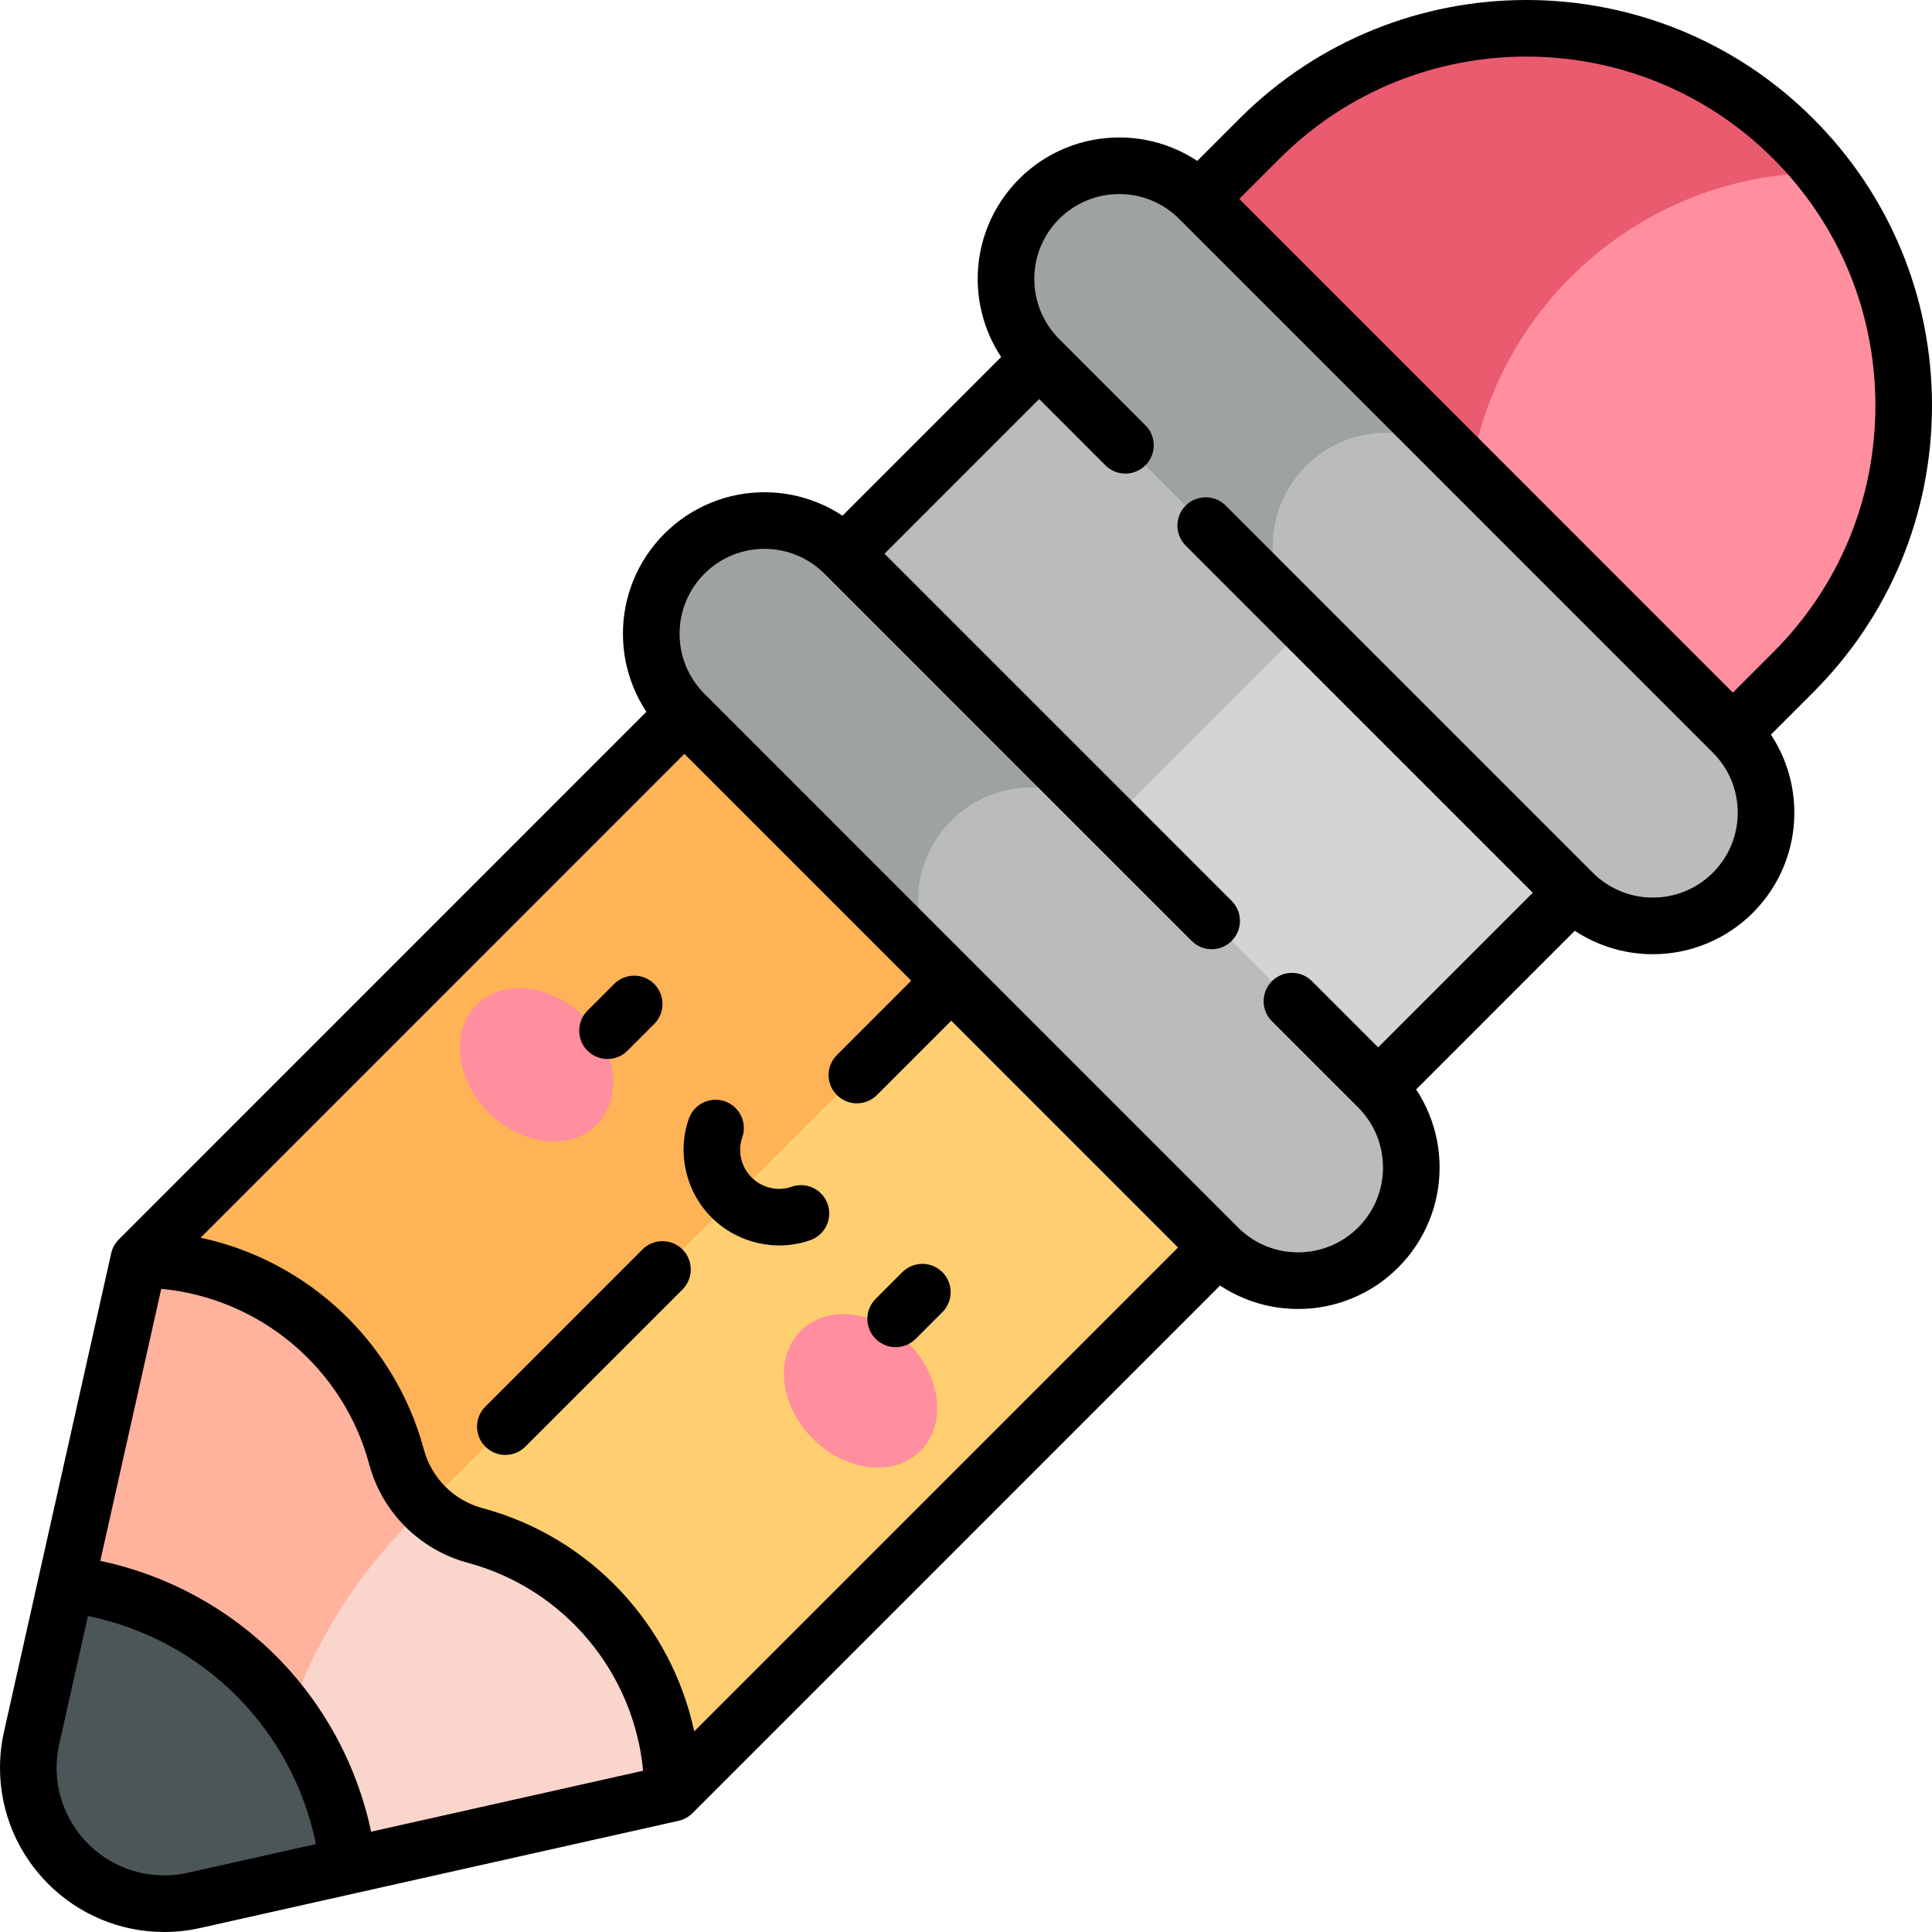<svg id="Capa_1" enable-background="new 0 0 512 512" height="512" viewBox="0 0 512 512" width="512" xmlns="http://www.w3.org/2000/svg"><g><g><path d="m475.21 36.789c-39.052-39.051-102.369-39.051-141.421 0-2.359 2.359-16.394 16.394-37.19 37.19 5.983 5.983 135.356 135.356 141.421 141.421l37.189-37.189c39.113-39.112 38.984-102.441.001-141.422z" fill="#ff8e9e"/><path d="m483.164 45.754c-2.443-3.105-5.09-6.102-7.953-8.965-39.052-39.051-102.369-39.051-141.421 0-2.359 2.359-16.394 16.394-37.19 37.19l91.924 91.924v-25.51c0-52.268 42.372-94.639 94.64-94.639z" fill="#ea5b70"/></g><g><path d="m202.586 167.992-165.796 165.797c6.207 6.207 135.214 135.214 141.421 141.422 6.771-6.771 89.374-89.375 165.797-165.797-6.207-6.208-135.214-135.215-141.422-141.422z" fill="#ffce71"/><path d="m202.586 167.992c-76.501 76.5-159.189 159.188-165.797 165.797l70.711 70.711 165.797-165.797z" fill="#ffb357"/></g><g><path d="m296.6 73.979c-24.593 24.593-58.642 58.642-94.013 94.013l141.421 141.421c35.372-35.373 69.421-69.421 94.013-94.013-6.196-6.195-135.201-135.201-141.421-141.421z" fill="#d4d4d5"/><path d="m296.6 73.979c-24.593 24.593-58.642 58.642-94.013 94.013l70.711 70.711 94.013-94.013z" fill="#b9bbbc"/></g><g><path d="m125.881 406.913c-10.116-2.715-18.077-10.676-20.793-20.793-8.091-30.141-35.603-52.33-68.298-52.33l-19.263 85.96 23.862 53.878 50.86 20.844c35.985-8.063 83.053-18.61 85.961-19.262.001-32.694-22.189-60.206-52.329-68.297z" fill="#fad5cb"/><path d="m105.088 386.119c-8.091-30.141-35.603-52.33-68.298-52.33l-19.263 85.961 23.862 53.878 35.278-19.108c6.726-19.238 17.729-36.916 32.413-51.601l3.629-3.628c-3.594-3.594-6.264-8.113-7.621-13.172z" fill="#ffb39d"/><path d="m7.5 468.486c0 19.89 16.124 36.014 36.014 36.014 2.649 0 5.29-.292 7.875-.872l40.86-9.156c-4.581-39.121-35.601-70.141-74.722-74.722l-9.156 40.86c-.579 2.586-.871 5.227-.871 7.876z" fill="#4c5659"/></g><g><path d="m365.221 288.201c-6.253-6.253-135.282-135.282-141.421-141.422-11.716-11.715-30.71-11.717-42.427 0-11.715 11.716-11.715 30.71 0 42.426 6.253 6.253 135.282 135.282 141.421 141.422 11.716 11.715 30.709 11.718 42.427 0 11.716-11.716 11.716-30.71 0-42.426z" fill="#b9bbbc"/><path d="m252.084 217.49c11.716-11.717 30.71-11.715 42.427 0l-70.711-70.711c-11.716-11.715-30.71-11.717-42.427 0-11.715 11.716-11.715 30.71 0 42.426l70.711 70.711c-11.715-11.716-11.715-30.71 0-42.426z" fill="#9ea2a3"/></g><g><path d="m459.234 194.188c-6.253-6.253-135.282-135.282-141.421-141.422-11.716-11.715-30.71-11.717-42.427 0-11.715 11.716-11.716 30.71 0 42.426 2.077 2.077 139.343 139.344 141.421 141.422 5.859 5.858 13.535 8.787 21.213 8.787 7.677 0 15.356-2.93 21.213-8.787 11.717-11.717 11.717-30.711.001-42.426z" fill="#b9bbbc"/><path d="m346.097 123.477c11.716-11.717 30.71-11.715 42.427 0l-70.711-70.711c-11.716-11.715-30.71-11.717-42.427 0-11.715 11.716-11.716 30.71 0 42.426l70.711 70.711c-11.716-11.716-11.715-30.711 0-42.426z" fill="#9ea2a3"/></g><g fill="#ff8e9e"><path d="m158.031 298.135c-7.011 6.967-19.787 5.478-28.536-3.326s-10.158-21.589-3.147-28.556 19.787-5.478 28.536 3.326 10.158 21.589 3.147 28.556z"/><path d="m212.214 352.659c-7.011 6.967-5.602 19.752 3.147 28.556s21.525 10.293 28.536 3.326 5.602-19.753-3.147-28.557c-8.749-8.803-21.525-10.292-28.536-3.325z"/></g><g><path d="m512 107.403c-.02-28.703-11.2-55.681-31.483-75.965-41.911-41.917-110.111-41.918-152.028 0l-11.202 11.202c-2.056-1.362-4.245-2.518-6.557-3.456-4.49-1.83-9.23-2.75-14.08-2.75h-.07c-4.85 0-9.6.92-14.1 2.75-4.66 1.89-8.83 4.66-12.4 8.231-3.56 3.57-6.33 7.731-8.22 12.381-1.84 4.511-2.76 9.251-2.76 14.101 0 4.86.92 9.611 2.74 14.121.941 2.325 2.103 4.53 3.474 6.6l-42.044 42.048c-2.055-1.361-4.243-2.517-6.55-3.454-4.5-1.83-9.24-2.761-14.09-2.761h-.07c-4.86 0-9.6.93-14.1 2.761-4.65 1.89-8.82 4.66-12.39 8.231-3.57 3.57-6.34 7.741-8.23 12.401-1.83 4.51-2.76 9.251-2.75 14.111-.01 4.861.92 9.601 2.75 14.112.939 2.315 2.096 4.511 3.46 6.574l-139.814 139.826.004.004c-.98.979-1.699 2.231-2.019 3.66l-19.262 85.97-9.156 40.865c-.699 3.119-1.053 6.321-1.053 9.516 0 23.996 19.521 43.518 43.515 43.518 3.194 0 6.396-.355 9.515-1.053l40.86-9.157 85.961-19.264c1.428-.32 2.681-1.039 3.66-2.019l.004.004 139.811-139.824c2.057 1.362 4.246 2.518 6.554 3.456 4.5 1.83 9.24 2.75 14.09 2.75h.07c4.85 0 9.59-.92 14.09-2.75 4.66-1.89 8.83-4.66 12.4-8.231 3.569-3.57 6.34-7.741 8.229-12.401 1.83-4.5 2.75-9.241 2.75-14.101 0-4.83-.91-9.561-2.72-14.041-.945-2.345-2.114-4.569-3.494-6.655l42.041-42.046c2.057 1.362 4.249 2.519 6.562 3.457 4.5 1.82 9.24 2.75 14.091 2.75h.069c4.851 0 9.59-.93 14.09-2.761 4.65-1.89 8.82-4.65 12.391-8.221 3.569-3.58 6.35-7.751 8.24-12.411 1.819-4.51 2.75-9.251 2.739-14.111.011-4.86-.92-9.601-2.739-14.111-.94-2.317-2.1-4.511-3.467-6.573l11.204-11.205c20.322-20.323 31.503-47.341 31.484-76.079zm-290.218 182.794c1.464 1.465 3.384 2.197 5.303 2.197s3.839-.733 5.303-2.197l19.697-19.699c25.174 25.175 49.455 49.459 60.104 60.111l-128.213 128.226c-6.053-28.237-27.458-51.474-56.15-59.177-7.534-2.023-13.471-7.96-15.494-15.496-7.702-28.695-30.937-50.102-59.172-56.156l128.213-128.225c10.553 10.554 34.866 34.867 60.106 60.109l-19.697 19.699c-2.929 2.93-2.929 7.679 0 10.608zm-172.032 206.112c-2.044.458-4.142.69-6.235.69-15.723 0-28.515-12.793-28.515-28.517 0-2.093.232-4.192.69-6.235l7.615-33.988c30.5 6.234 54.196 29.933 60.429 60.435zm48.602-10.892c-3.687-17.519-12.46-33.82-25.207-46.568s-29.046-21.521-46.564-25.209l16.152-72.088c26.042 2.455 48.237 20.885 55.112 46.5 3.406 12.69 13.404 22.689 26.092 26.095 25.612 6.876 44.041 29.073 46.496 55.117zm355.578-254.134c-4.24 4.24-9.89 6.58-15.91 6.59-6.01-.01-11.66-2.35-15.91-6.59-.029-.03-.06-.06-.09-.09-2.71-2.71-51.819-51.835-91.41-91.419l-5.78-5.791c-1.42-1.41-3.3-2.19-5.31-2.19-2 0-3.88.78-5.3 2.19-2.92 2.92-2.92 7.671-.01 10.601.01 0 .01.01.01.01 33.807 33.81 77.078 77.086 91.984 91.993l-40.981 40.983c-.618-.618-1.265-1.265-1.973-1.974l-15.57-15.572c-1.42-1.42-3.3-2.2-5.3-2.2-2.01 0-3.89.78-5.311 2.2-1.409 1.42-2.189 3.301-2.199 5.301 0 2.01.779 3.89 2.199 5.31l22.851 22.843c4.24 4.25 6.58 9.911 6.59 15.931-.01 6.011-2.35 11.652-6.59 15.892-4.25 4.241-9.9 6.581-15.92 6.59-6.01-.01-11.66-2.35-15.9-6.59-3.36-3.36-44.17-44.164-80.17-80.178-30.39-30.383-58.42-58.416-61.25-61.256-4.24-4.25-6.58-9.901-6.59-15.912.01-6.01 2.35-11.661 6.59-15.911 4.24-4.241 9.9-6.581 15.92-6.591 6 .01 11.65 2.35 15.9 6.591 2.5 2.5 25.47 25.472 52.06 52.075l45.24 45.234c1.42 1.42 3.3 2.2 5.3 2.2 2.01 0 3.89-.78 5.31-2.2 2.92-2.92 2.92-7.681 0-10.601l-27.99-27.992c-27.116-27.119-53.019-53.024-64.015-64.016l40.983-40.987c1.017 1.017 2.163 2.163 3.432 3.432l14.12 14.121c1.42 1.42 3.3 2.2 5.31 2.2 2 0 3.88-.78 5.3-2.2 1.42-1.41 2.2-3.301 2.2-5.301 0-2.01-.78-3.891-2.2-5.3-13.29-13.291-22.33-22.343-22.86-22.863-4.24-4.25-6.58-9.911-6.59-15.951.01-5.991 2.35-11.631 6.59-15.872 4.25-4.24 9.9-6.59 15.92-6.59 6.01 0 11.65 2.35 15.9 6.59l14.02 14.021c33.45 33.443 122.28 122.292 127.4 127.412 4.24 4.241 6.58 9.891 6.59 15.912-.01 6.013-2.35 11.664-6.59 15.915zm5.305-47.733c-20.823-20.832-94.803-94.818-124.785-124.795l-6.029-6.035 10.674-10.675c36.068-36.068 94.751-36.067 130.815 0 17.453 17.454 27.073 40.669 27.09 65.368.017 24.727-9.604 47.974-27.09 65.461z"/><path d="m175.56 328.922c-2 0-3.88.78-5.3 2.19l-41.64 41.654c-1.42 1.41-2.2 3.29-2.2 5.301 0 2 .78 3.88 2.2 5.3s3.3 2.2 5.3 2.2c2.01 0 3.89-.78 5.3-2.2l41.65-41.644c2.92-2.93 2.92-7.68 0-10.611-1.42-1.41-3.3-2.19-5.31-2.19z"/><path d="m166.297 278.439 7.071-7.072c2.929-2.929 2.929-7.678 0-10.608-2.929-2.929-7.678-2.929-10.607 0l-7.071 7.072c-2.929 2.929-2.929 7.678 0 10.608s7.678 2.93 10.607 0z"/><path d="m242.665 354.815 7.071-7.072c2.929-2.929 2.929-7.678 0-10.608s-7.678-2.929-10.607 0l-7.071 7.072c-2.929 2.929-2.929 7.678 0 10.608 2.93 2.929 7.678 2.929 10.607 0z"/><path d="m209.763 314.504c-3.641 1.286-7.797.315-10.585-2.474s-3.759-6.944-2.474-10.586c1.379-3.907-.67-8.192-4.576-9.57-3.906-1.379-8.19.67-9.569 4.576-3.198 9.058-.838 19.337 6.011 26.187 6.85 6.85 17.128 9.21 26.185 6.012 3.906-1.379 5.954-5.664 4.575-9.57-1.377-3.906-5.662-5.954-9.567-4.575z"/></g></g></svg>